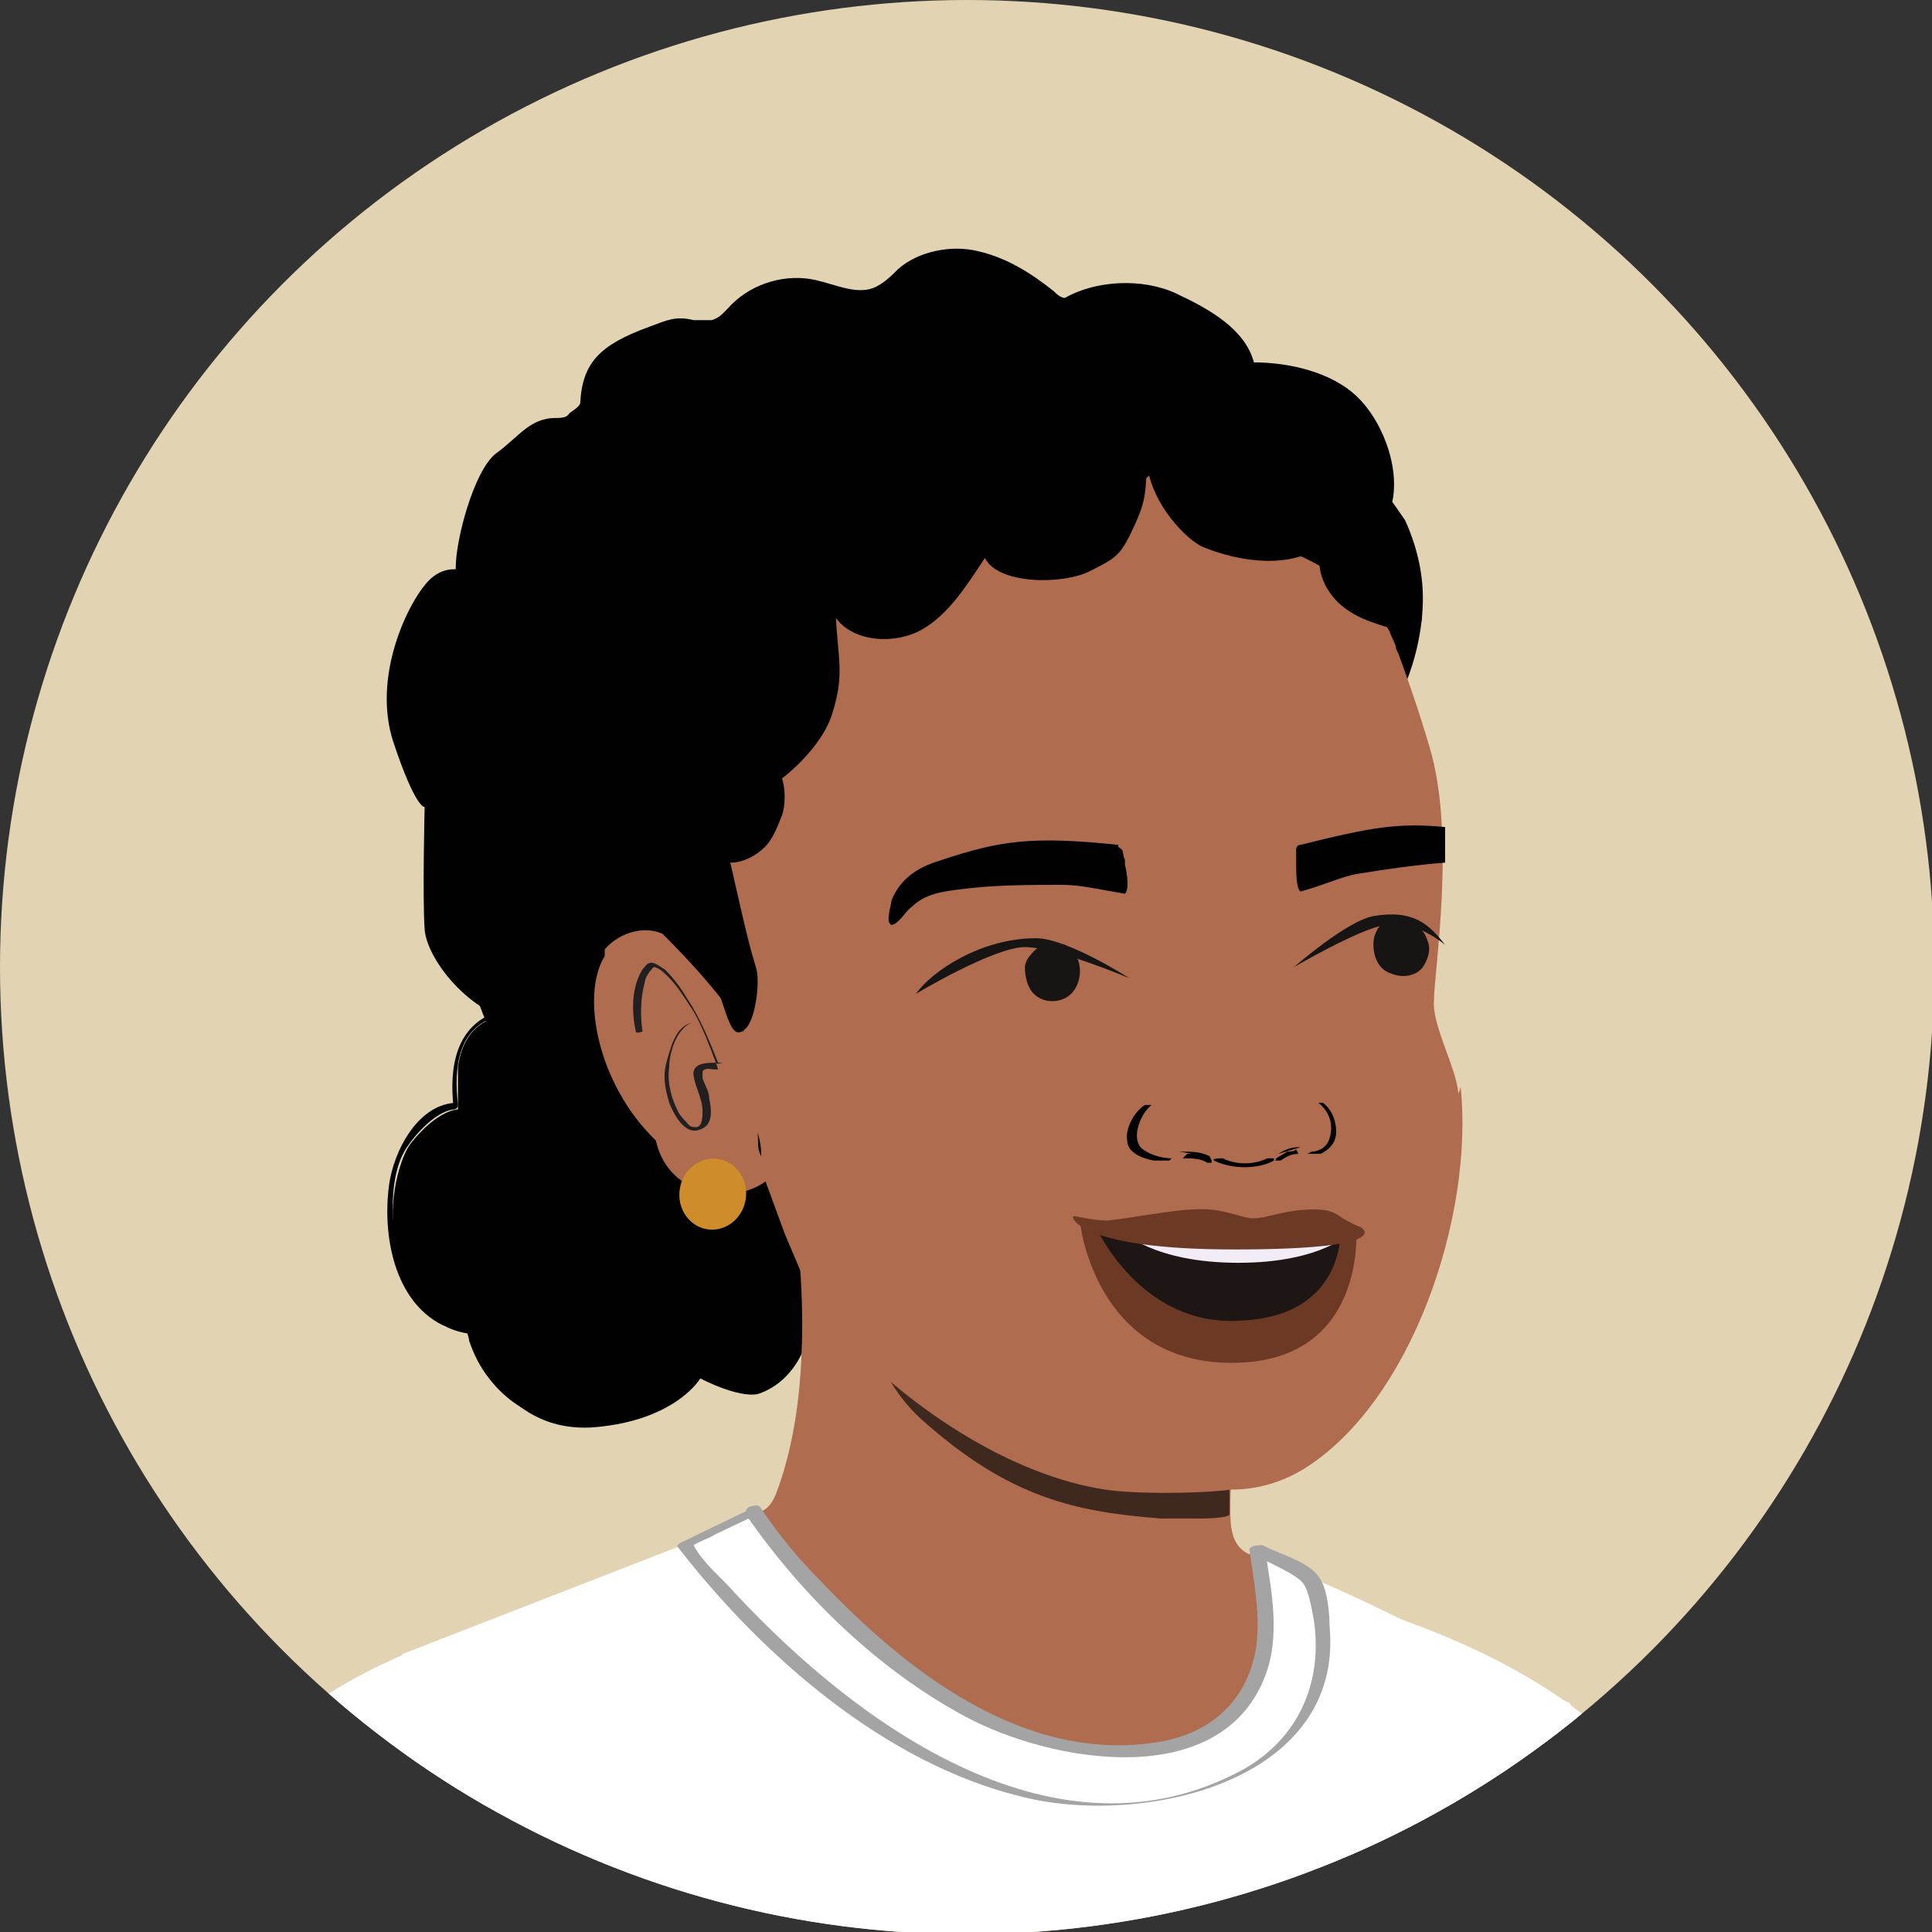 <?xml version="1.0" encoding="UTF-8"?>
<svg id="Layer_1" xmlns="http://www.w3.org/2000/svg" xmlns:xlink="http://www.w3.org/1999/xlink" version="1.1" viewBox="0 0 86.9 86.9">
  <rect x="0" y="0" width="86.9" height="86.9" fill="#333333" stroke="none"/>
  <!-- Generator: Adobe Illustrator 29.1.0, SVG Export Plug-In . SVG Version: 2.1.0 Build 142)  -->
  <defs>
    <style>
      .st0 {
        fill: none;
      }

      .st1 {
        fill: #010101;
      }

      .st2 {
        fill: #ce8d2a;
      }

      .st3 {
        fill: #e2d4b3;
      }

      .st4 {
        fill: #020202;
      }

      .st5 {
        fill: #fff;
      }

      .st6 {
        fill: #171514;
      }

      .st7 {
        fill: #b06c4f;
      }

      .st8 {
        fill: #221f20;
      }

      .st9 {
        fill: #f1ecf6;
      }

      .st10 {
        fill: #a5a4a4;
      }

      .st11 {
        fill: #3f281d;
      }

      .st12 {
        fill: #1e1515;
      }

      .st13 {
        fill: #6c3925;
      }

      .st14 {
        clip-path: url(#clippath);
      }
    </style>
    <clipPath id="clippath">
      <circle class="st0" cx="43.5" cy="43.5" r="43.5"/>
    </clipPath>
  </defs>
  <g class="st14">
    <g>
      <polyline class="st3" points="118.9 367.4 118.9 -49.4 -177.1 -49.4 -177.1 367.4"/>
      <g>
        <path class="st1" d="M37.7,56.9c-.5-1.5-3.3-2.2-3.7-3.8,0-.4.2-.7.5-.8-.2-.6-.5-1.3-.9-1.8-.8-1.2-3.1-2-3.1-2,0,0,.4-2.5-.7-2.8-1.1-.3-3.4,0-3.4,0,0,0-1.9-1.6-3.7,0,0,0-1.8,0-2.1,2.3,0,.5,0,1.1,0,1.9,0,0-.9,0-2.1,1.5-.5.6-1.1,2.7-.7,4.4v.4c.5,2.2,1.6,3.6,3.4,3.8,0,0,1.2,4.5,5.5,4.2,3.7-.3,4.8-2.2,4.8-2.2,0,0,1.7.9,2.6.7.9-.3,1.6-1,2-1.9-.3-.9,1.8-2.8,1.5-3.7h0Z"/>
        <path class="st1" d="M37.9,56.8c-.3-.7-.9-1.2-1.6-1.7-.3-.2-3.3-2.2-1.8-2.8,0,0,.1,0,.1-.1-.4-1-.8-2-1.7-2.7-.4-.3-.8-.5-1.2-.7-.3-.1-.7-.2-.9-.4-.1-.1,0,.1,0-.2,0-.3,0-.7,0-1,0-.6-.1-1.3-.7-1.6-.7-.4-1.7-.2-2.5-.2-.3,0-.8.1-1.1,0s.1,0,0,0c-.1,0-.2-.2-.4-.2-.7-.4-1.4-.5-2.2-.4-.6.1-1,.5-1.5.7-1.9.6-2.2,2.5-2,4.3l.2-.2c-1.8,0-2.9,2.2-3.1,3.7-.3,2.2.2,5.2,2.4,6.3.3.1.9.1,1.1.3,0,0,.1.3.1.4.2.6.5,1.2.9,1.7,1.3,1.7,3.3,2.3,5.4,2,1.4-.2,3.4-.8,4.1-2.2h-.3c1.5.9,3.1,1.2,4.3-.2.7-.8.7-1.7,1.2-2.6.4-.6,1.1-1.4,1-2.2,0-.2-.4,0-.4,0,.2,1.2-1.3,2.3-1.6,3.5s-1.3,2.2-2.6,2c-.6,0-1.2-.3-1.7-.6-.1,0-.3,0-.3,0-1.2,2-4.9,2.5-6.8,1.7-1.5-.6-2.7-2.2-3.1-3.7,0,0,0,0-.1,0-2.4-.3-3.2-2.7-3.4-4.7-.1-1.1,0-2.5.6-3.4.4-.6,1.3-1.6,2.1-1.7,0,0,.2,0,.2-.2-.2-1.7,0-3.5,1.8-4,.5-.2,1.1-.6,1.7-.7.9-.1,1.3.4,2,.6.2,0,.4,0,.6,0,.8,0,1.5,0,2.3,0,1.4.2,1.4,1.7,1.2,2.8,0,0,0,0,0,0,.8.3,1.6.7,2.2,1.2.7.5,1.2,1.2,1.4,2s-.1.4-.3,1c-.2.7.7,1.5,1.2,1.8.9.7,2.1,1.2,2.5,2.3,0,.2.4,0,.4,0h0Z"/>
      </g>
      <path class="st1" d="M64.3,51.2c-2.8-2.2-3.1-5.9-2.6-9.2.5-3.1-1.7-8.1,2.1-7.8,0,0-.3-.8-.5-1.5-.1.2-.3.4-.4.6-.3.3-.9,0-.7-.4.4-.7.7-1.4,1-2.1.5-1.2.8-2.6.8-3.9,0-1.2-.3-2.4-.8-3.5-8.3-12.3-19.3-10.1-26-9.5-13.2,1.2-20.2,14.4-16.7,27.9,3.6,13.8,12.8,18.5,26,18.7,5.7,0,13.4-4.3,17.9-9.2,0,0,0,0-.1,0h0Z"/>
      <path class="st5" d="M60.8,72.1c1,.4,13.2,3.5,15.2,11.9,2,8.4,1.7,30.7,2.5,38,1.1,8.6,1.3,22.1,1.9,33.1l-.8,17.4-7.9-.3s-4.3-46-8-57.7c-3.6-11.7-3-42.3-3-42.3h0Z"/>
      <path class="st5" d="M73.4,90.7c-.2-10.5-2.8-14.1-2.8-14.1-2.9-1.3-8.3-4.3-11.8-5.7-.5-.2-2.2-1.1-2.3-1-1.7,2.8-5,6.2-8.7,6.6-1.3.1-.5-2.7-1.8-2.8-4.2-.1-9.4-2.4-12-5.6l-3.3,1.4-12.6,4.9,2,62.4-.2.5c6.9,2.7,13.8,5.3,21,7.1,8.4,2.2,17.2,3.5,25.8,2.1,2-.3,3.9-.8,5.8-1.4-.5-2.1-2.6-10-2.6-12.2.2-12.2.8-12.6,1.2-13.1"/>
      <path class="st7" d="M35,50.3s2.5,10.1-.1,16.9c-.4,1-1,.8-1,.8l3.8,4.5c4.2,2.7,2.7,3.7,7.4,5.3,6.4,2.1,7.8.4,9.5,0,1.4-.4,2.3-3.1,2.3-5.2l-.3-2.6s-1,0-1.2-1.2c-.3-1.2.6-10.1.6-10.1"/>
      <path class="st5" d="M22.8,103.7l-1.1-30.5s-10.6,2.4-14.1,11.1c-3.2,9.4-9.8,39.5-9.9,45.7-.1,9.7,1,18.8,4.3,50.6l12.9-1.7,1.7-49.6,6.1-25.6h0Z"/>
      <path class="st11" d="M55.6,64.2c0-1.8.1-1.5.2-3.3,0-.2,0-.3,0-.4-5.3,0-12.8-2.6-17.3-2.7.2.1.4,3.7,2.9,6,4,3.6,7,4.2,10.8,4.5h1.9s1.2,0,1.2-.2v-3.8s.3,0,.3,0Z"/>
      <g>
        <path class="st7" d="M34.1,51.4c-.1-2,.3-2.5-.4-4.4-.5-1.5-2.8-3.9-3.9-5-.9-.4-2,0-2.6.7v.3c-1.1,1.8-.3,5.8,2.3,8.3.6,2.7,3.8,2.9,5.1,1.7,0-.5-.5-1-.5-1.5h0Z"/>
        <path class="st7" d="M65.6,49.2c-.1-1.2-1.2-3.1-1.1-4.2,0-1.3,1-7.4-.2-11.4-.5-1.7-1-3.1-1.4-4.2,0,0,0,0-.1-.2,0-.2-.2-.5-.3-.8-1.2-2.2-3.8-3.5-6.2-4.2-1.3-.4-2.4-3-3.8-3.2-.8-.1-2,2-2.9,2,0,0,0,.1,0,0,0,0-.2,0-.5,0-.2,0-.5,0-.7,0,0,0,0,0,0,0,0,.1,0,.3.2.3-.5.2-1.2,0-1.7-.3.2.2.3.3.3.4-.5,0-.8,0-1.2-.3,0,0,.2.3.3.3-.5.2-1,0-1.4-.2,0,0,.2.2.3.3-.4,0-.7,0-1.1-.2l.3.3c-.4,0-.6.2-1.2,0,0,0,.2.2.2.2-.3,0-.6,0-.9,0,0,0,.3.2.2.2-.3,0-.6.1-.9,0,0,0,0,0,0,0,0,0,.1.2.2.3-.2,0-.5,0-.7,0h-.2c0,.2,0,.2,0,.2-.1,0-.3,0-.4,0-.1,0-.2.1-.4.2,0,0,0,0,0,0,0,0,0,0,0,0h0c-2.7,1.5-4.9,3.7-6.8,6.1-1.4,1.8-2.6,3.7-3.6,5.8,0,.5,0,.9,0,1.2,0,.3.1.8.3,1.3.8.9,1.4,1.9,2,3,1,2.2,1.4,4.6,1.5,7,0,1.7.7,1.7.5,3.4l1.1,3,1.4,3.3c4,4.7,9,7.6,13,8.2,1.3.2,4.1.2,5.7,0,1.1,0,2.2-.3,3.2-.9,4.9-3,7.7-11.4,7.1-17.2h0Z"/>
      </g>
      <path class="st8" d="M32.3,47.8c-.4-1-.8-2-1.4-2.9-.3-.5-.6-.9-1-1.3-.2-.1-.4-.3-.6-.3s-.3.2-.4.3c-.5.8-.5,1.9-.3,2.8,0,.1.3,0,.3,0-.1-.7-.1-1.5.1-2.2,0-.2.2-.5.4-.7h-.1c0,0,0,0,.1,0,.1,0,.3.1.4.2.6.5,1,1.2,1.4,1.8.4.7.7,1.5,1,2.3,0,.1.3,0,.3,0h0Z"/>
      <path class="st8" d="M32.2,47.8c-.4,0-1.1,0-1,.6s.4,1,.4,1.6c0,.2,0,.7-.3.7s-.3-.1-.4-.2c-.1-.1-.3-.3-.4-.5-.3-.6-.5-1.3-.4-2,0-.6.3-1.7,1-2,.2,0,0,0,0,0-.7.2-.9,1-1.1,1.7s-.1,1.2.1,1.9c.2.5.7,1.5,1.4,1.2.6-.2.5-.9.4-1.4,0-.3-.2-.6-.3-.9,0-.1,0-.2,0-.3.1-.2.4-.1.5-.1,0,0,.3,0,.2,0h0Z"/>
      <path class="st6" d="M62.3,41.5c.5-.3,1.1-.1,1.5.2,0,0,.3.2.4.6.2.4,0,.9-.2,1.2-.3.4-.9.5-1.4.3-.7-.2-.9-1-.8-1.6,0,0,.1-.5.5-.8"/>
      <path class="st6" d="M47.8,42.5c-.5-.2-1.1,0-1.4.4,0,0-.3.3-.3.6,0,.4.1.9.4,1.2.4.4,1,.4,1.4.2.6-.3.8-1.1.6-1.7,0,0-.2-.5-.6-.7"/>
      <path class="st6" d="M50.8,44s-2.8-1.8-4.2-1.8c-2.5,0-4.7,1.5-5.4,2.5,0,0,3.5-2.1,4.9-2.1,1.4,0,4.7,1.4,4.7,1.4Z"/>
      <g>
        <path class="st4" d="M57,52.1c-.6.3-1.4.3-2,0-.1,0-.5,0-.4.1.8.4,2,.4,2.7,0,0,0,0,0,0-.1,0,0-.2,0-.3,0"/>
        <path class="st4" d="M54.4,52c-.4-.2-.8-.2-1.2-.2,0,0-.1,0-.2,0s0,0,0,0c.2,0,.5.1.7.1,0,0,.2,0,.2,0s0,0,0,0c-.2,0-.4,0-.5,0,0,0-.1.1-.2.2.4,0,.8,0,1.1.2,0,0,.2,0,.2,0,0,0,0,0,0-.1"/>
        <path class="st4" d="M52.7,52.1c-.5,0-1.1-.2-1.4-.5-.4-.5,0-1.5.5-1.9,0,0,0,0,0,0,0,0-.2,0-.3,0-.5.3-.9,1.1-.8,1.6,0,.5.6.8,1.2.9.2,0,.4,0,.6,0,0,0,.2,0,.2,0s0,0-.1,0"/>
        <path class="st4" d="M57.9,51.8c0,0,0,0,0,0,.1,0,.3,0,.4-.1,0,0,0,0,.1.2-.3,0-.5.1-.8.3,0,0-.1,0-.2,0s0,0,0-.1"/>
        <path class="st4" d="M57.5,51.9c.3-.2.6-.3.9-.3,0,0,0,0,.1,0s0,0,0,0"/>
        <path class="st4" d="M59,51.8c.3,0,.7-.2.8-.6.2-.6,0-1.2-.5-1.6,0,0,0,0,0,0,0,0,.1,0,.2,0,.4.3.6.8.6,1.3,0,.5-.3.8-.7,1-.1,0-.2,0-.4,0,0,0-.1,0-.2,0,0,0,0,0,0,0"/>
      </g>
      <path class="st6" d="M58.2,43.5s2.4-2.1,3.6-2.3c1.8-.3,2.5.4,3.2,1.3,0,0-1.4-1.2-2.7-.9-1.2.2-4.1,1.9-4.1,1.9Z"/>
      <path class="st13" d="M56.4,55.4c-2.7,0-7.8-.3-7.8-.3,0,0,.7,6.2,6.8,6.2,6.2,0,5.6-6.2,5.6-6.2,0,0-1.9.2-4.6.2Z"/>
      <path class="st12" d="M56.5,55.4c-1.3,0-7.2-.2-7.2-.2,0,0,2,4.5,6.5,4.2,4.8-.2,4.5-4.2,4.5-4.2l-3.7.2h0Z"/>
      <path class="st9" d="M56.5,55.6c-1.3,0-1.3,0-6-.2,0,0,1.4,1.4,5.2,1.4,3.8,0,5.1-1.4,5.1-1.4,0,0-4.3.2-4.3.2Z"/>
      <path class="st13" d="M61.3,55.2c-.1,0-.2,0-.9-.4-.3-.2-.5-.4-1.3-.4-1.3,0-2.1.4-2.7.4s-1.4-.5-2.7-.4c-.8,0-2.9.4-3.9.5-.6,0-1.4-.2-1.5-.2-.2,0,.2,1.5,7.2,1.5,7,0,5.9-.9,5.7-1h0Z"/>
      <ellipse class="st2" cx="32.1" cy="53.8" rx="1.6" ry="1.5" transform="translate(-26.1 77) rotate(-81)"/>
      <path class="st1" d="M50.3,38c-3.9-.4-5.3-.2-8,.7-1,.3-1.8.8-2.2,1.8,0,.2-.3,1,0,1.1.3,0,.7-.7.9-.8.6-.6,1.4-.7,2.2-.8,1.5-.2,3.1-.2,4.6-.2.8,0,1.6.2,2.8.4.2-.2.1-.9,0-1.3,0-.5,0,0-.1-.6,0,0,0-.1-.2-.2h0Z"/>
      <path class="st1" d="M65,38c0-.2,0-.3,0-.5s0-.2,0-.3c-2.1-.2-3.3,0-6.5.8-.2,0-.2.2-.2.2,0,.5,0,0,0,.6,0,.4,0,1.2.2,1.3,1.1-.3,1.9-.7,2.6-.8,1.2-.2,2.6-.4,3.9-.5,0-.2,0-.3,0-.5v-.3Z"/>
      <path class="st1" d="M21.1,34.7c2.3-3.5,4.9-6.8,8.3-9.3,3.2-2.3,6.9-3.7,10.5-5,2.5-.9,5-1.7,7.6-2,2.6-.3,5.3,0,7.7,1.1,2,1,3.6,2.6,5.7,3.3.2,0,.5.1.8,0,.3-.1.7.5.8.2.6-1.6-.2-3.9-1.4-5.1s-3.2-1.6-4.7-1.6c-.4-1.5-2-2.4-3.5-3.1s-3.6-.6-5,.2c-.3.2.3,0,0,0-.2,0-.4-.2-.5-.3-1-.8-2.1-1.5-3.4-1.8-1.2-.3-2.7,0-3.6.8-.3.3-.6.6-1,.8-.8.4-1.8-.1-2.7-.3-1.3-.3-2.8.1-3.8,1.1-.3.3-.5.6-.9.7-.2,0-.5,0-.8,0-.8-.2-1.2,0-2,.3-2.2.8-3,1.6-3.1,3.4,0,.2-.4.4-.5.5-.1.2-.4.2-.6.2-1.2,0-1.7.9-2.7,1.6-1,.8-1.8,3.9-1.8,5.1,0,1.1-.3.6.7.3,0,0-1-.6-1.9.3s-2.6,4.3-1.6,7.3,1.4,2.9,1.4,2.9c0,0-.1,4.1,0,5.5s2.2,4.1,4.8,4.3c0,0-1.4,0-1.6.8s-.4,1,.6,1.1-1.7-13.7-1.7-13.7h0Z"/>
      <path class="st1" d="M29,38.5c1,1.9,2.1,3.8,3.1,5.7.6,1,.7,2.9,1.5,2,.4-.5.6-2.1.4-2.7-.6-1.9-1.2-5.3-1.8-7.2,1.9,0,4.6-2.3,5.2-4.1s.3-2.5.2-4.4c.8,1.1,2.7,1.2,3.9.5,1.2-.7,2-2,2.8-3.2.6,1.2,3.5,1.2,4.7.6s1.4-.7,2-2,.5-1.6.6-2.8c.2,1.8,1.8,3.4,2.5,3.7,1.7.7,4,1,5.4-.1-.4.9,0,2,.8,2.7s1.8.9,2.7,1.2c.2,0,.4.1.6,0,.5-.2.4-1,.1-1.5-2.5-4.9-7.9-8.3-13.4-8.4-5.1-.1-9.9,2.3-14.2,5-2.9,1.8-6,4.1-6.9,7.4"/>
      <path class="st1" d="M34.7,34.2c.6.6.7,1.6.5,2.4-.2.5-.4,1.1-.8,1.5s-1,.7-1.5.7-.2,0-.3,0c0,0,0-.1,0-.2-.4-1.1-.6-2.3-.6-3.5,0-.2,0-.4,0-.5.3-.5,1.1-.3,1.5-.7"/>
      <path class="st10" d="M33.6,68.2c2.5,3.6,5.9,6.9,9.8,9s11.5,3.4,13.5-1.8c.7-1.8.3-3.8,0-5.7l-.6.2c.6.3,2,.9,2.3,1.3.3.4.4,1.2.5,1.7.4,2.8-.7,5.3-3.2,6.7-8.3,4.5-17.2-1.9-22.8-7.9-.6-.7-1.5-1.4-1.9-2.2,0-.1-.3.2,0,0,.3-.2.7-.3,1-.5l1.9-.9c.4-.2-.2-.3-.4-.2l-3.1,1.5c0,0-.2.1-.1.2,3.8,4.9,9.3,9.7,15.4,11.2,5.4,1.4,14.6-.6,13.9-7.7,0-.6-.1-1.7-.5-2.2-.5-.7-1.8-1-2.5-1.4-.1,0-.6,0-.6.2.2,1.5.5,2.9.3,4.4-.4,2.5-2.2,4-4.7,4.3-5.9.8-11.1-3.3-14.9-7.3-1-1-1.9-2.1-2.7-3.3-.1-.2-.8,0-.6.2h0Z"/>
    </g>
  </g>
</svg>